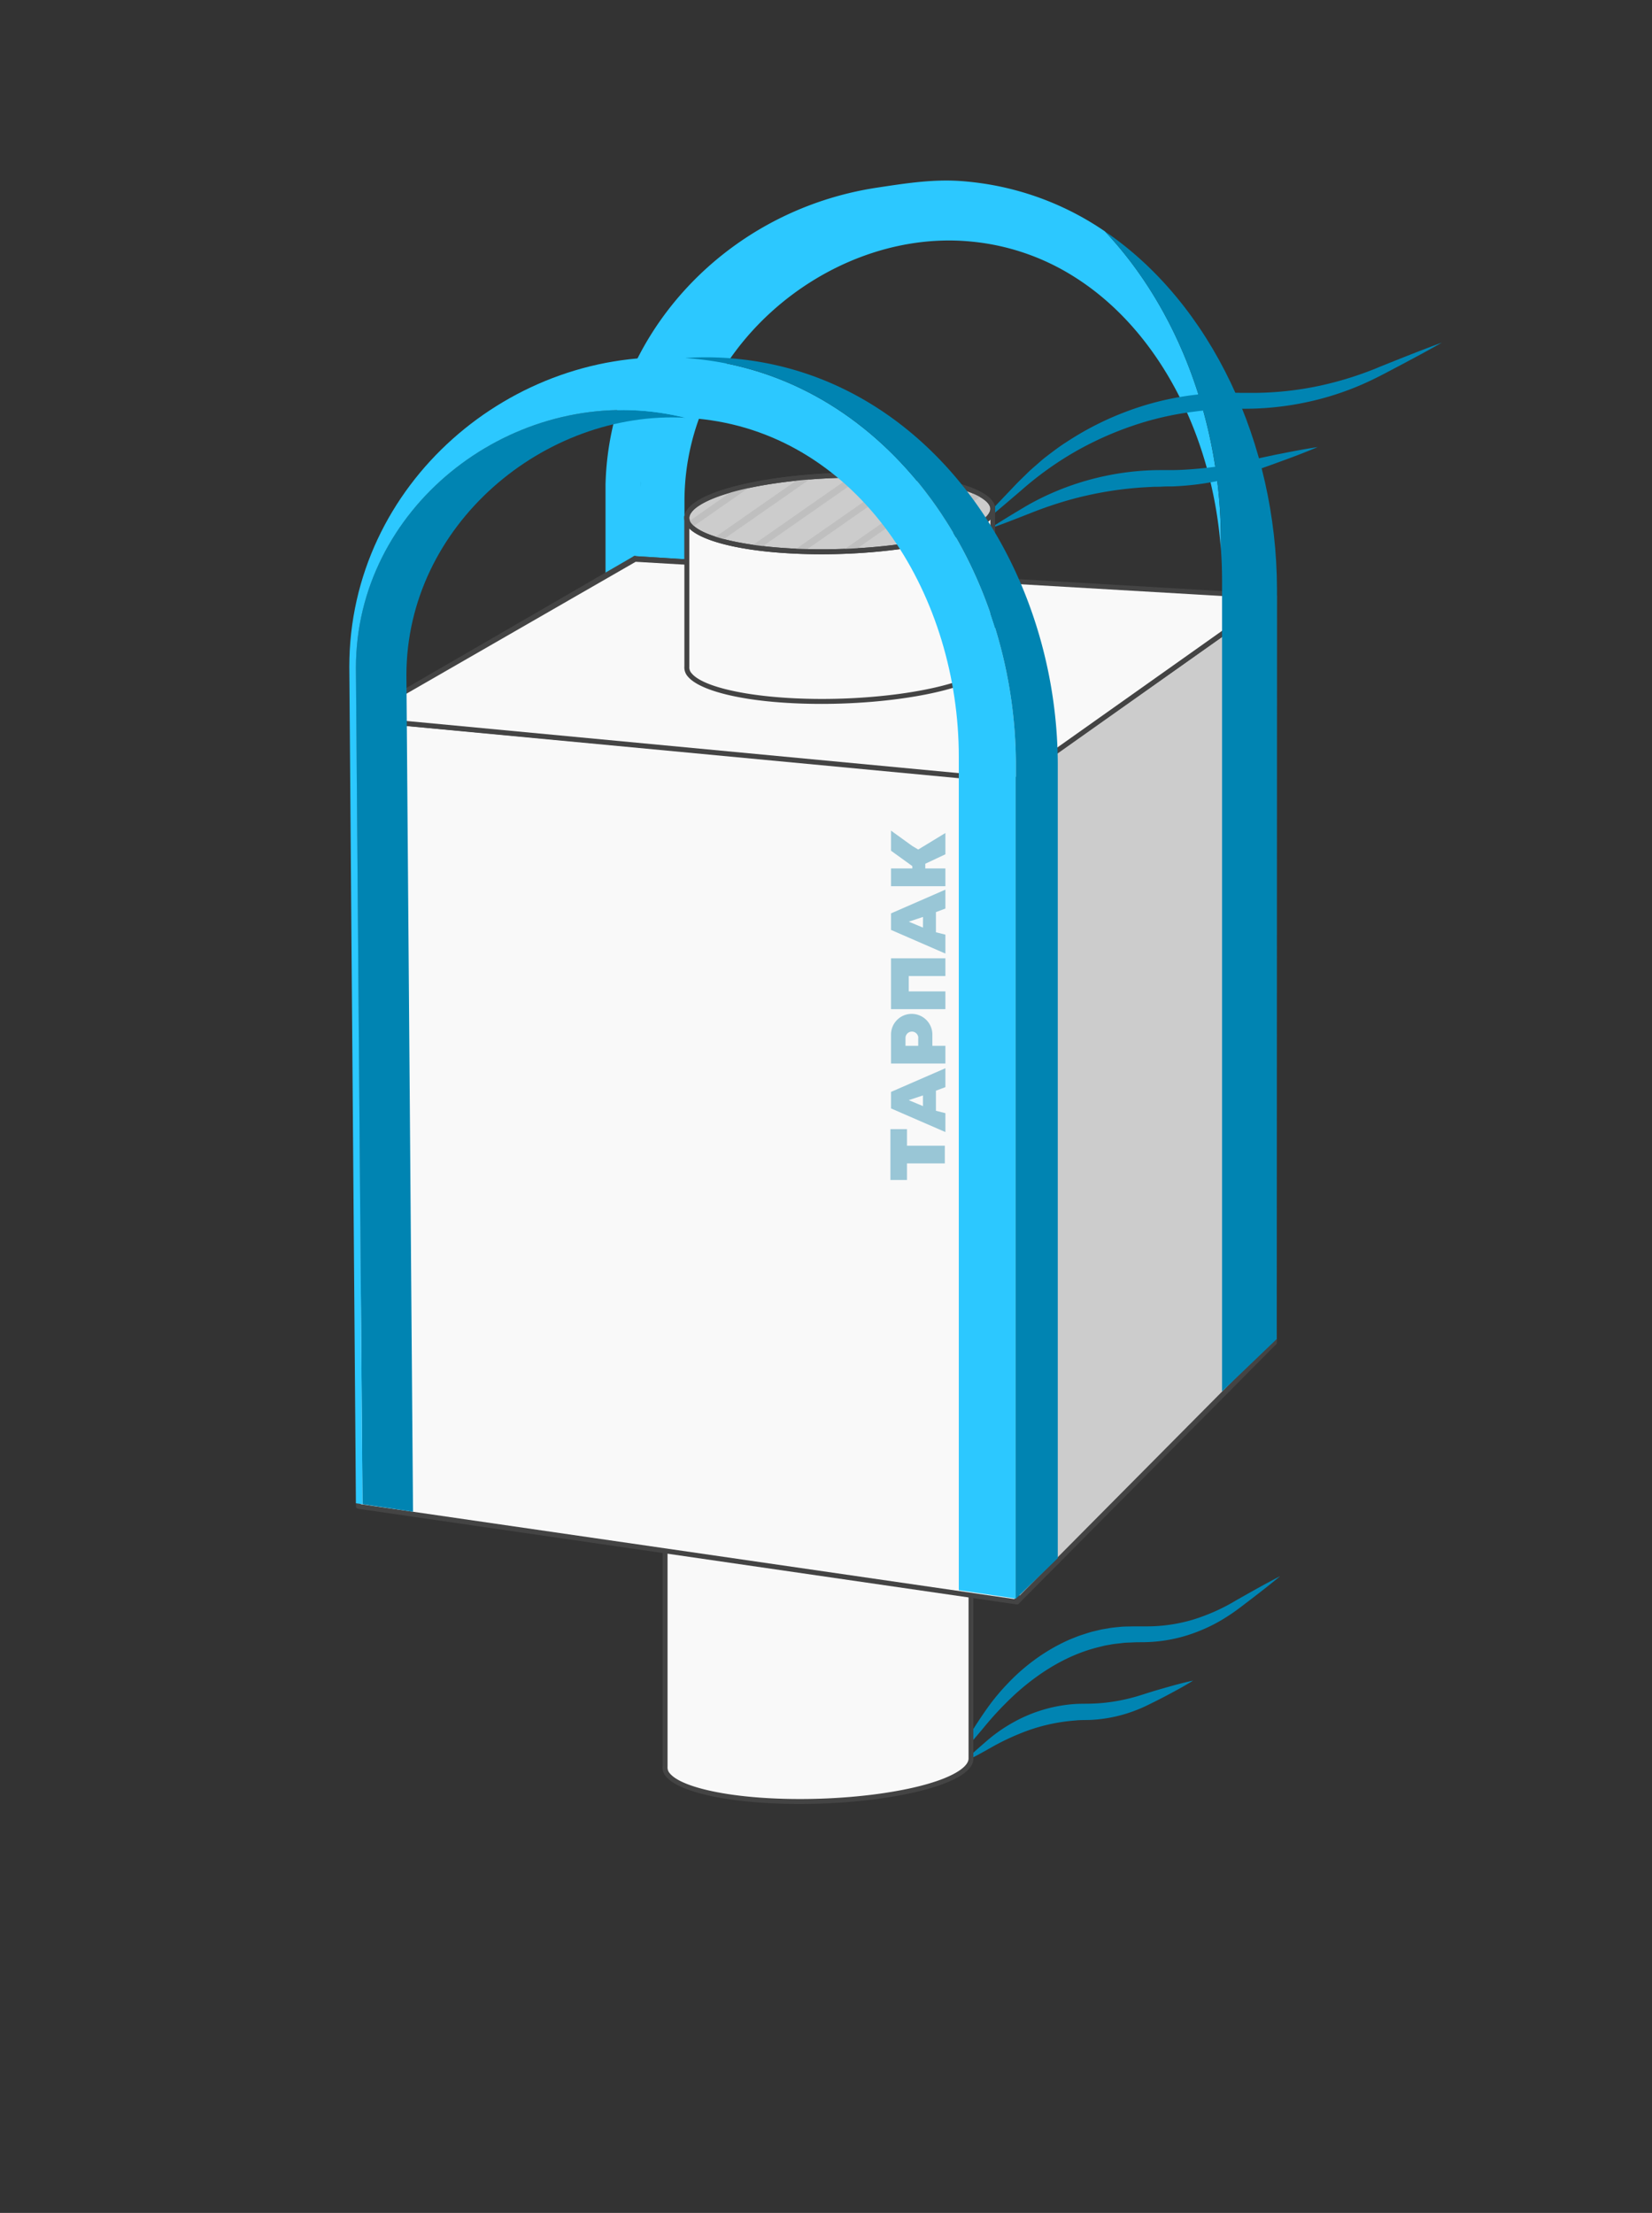 <svg id="Слой_1" data-name="Слой 1" xmlns="http://www.w3.org/2000/svg" viewBox="0 0 499.89 669.62"><rect x="0" y="0" width="499.89" height="669.62" fill="#333333" stroke="none"/><defs><style>.cls-1{fill:#2cc8ff;}.cls-2{fill:#ccc;}.cls-3{fill:#444;}.cls-4{fill:#0084b2;}.cls-5{fill:#f9f9f9;}.cls-6{fill:#bfbfbf;}.cls-7{fill:#99c6d6;}</style></defs><title>к</title><path class="cls-1" d="M334.32,70a88.14,88.14,0,0,0-36.17-14.37h0c-2.45-.38-4.89-.66-7.3-.84-8.65-.63-17.11.73-25.52,2-46.11,7-81,45.08-82.1,89.84,0,.62,0,1.24,0,1.87,0,.29,0,.57,0,.86V402.52l23.89,2.27V151.64c0-45.53,42.25-81,83.79-78.77h0c2.41.14,4.84.39,7.3.77A70.76,70.76,0,0,1,325.44,84c25.62,16.32,41.6,48.41,44,82.44v-2.74C369.47,128.18,356.52,93.52,334.32,70Z"/><polygon class="cls-2" points="193.1 236.98 108.92 338.08 108.26 217.56 192.1 168.94 193.1 236.98"/><path class="cls-3" d="M108.92,338.83a.77.77,0,0,1-.25,0,.78.78,0,0,1-.5-.71l-.66-120.52a.74.74,0,0,1,.37-.65l83.85-48.62a.75.75,0,0,1,.74,0,.73.73,0,0,1,.38.65l1,68a.67.67,0,0,1-.17.49L109.5,338.56A.76.76,0,0,1,108.92,338.83ZM109,218l.65,118,82.69-99.3-1-66.49Z"/><path class="cls-4" d="M287.56,534.37c2.54-4.35,5.26-8.56,8-12.78,1.36-2.08,2.79-4.21,4.32-6.25a66.12,66.12,0,0,1,5-5.85,59.73,59.73,0,0,1,12-9.8,56.5,56.5,0,0,1,6.94-3.63c1.23-.48,2.44-1,3.68-1.39s2.5-.84,3.79-1.11l1.92-.46c.64-.13,1.3-.22,1.94-.33,1.3-.26,2.61-.36,3.92-.49s2.64-.09,3.95-.14l3.74,0a48.9,48.9,0,0,0,14.12-2,59,59,0,0,0,13.29-5.95c4.37-2.47,8.72-4.95,13.2-7.24-3.87,3.22-7.86,6.25-11.85,9.29a60.43,60.43,0,0,1-6.37,4.27,49,49,0,0,1-7,3.32,45.84,45.84,0,0,1-15.32,3.08c-1.3.05-2.53,0-3.77.07s-2.37.05-3.55.21-2.35.23-3.52.47c-.58.11-1.16.19-1.74.31l-1.73.43c-9.25,2.24-17.66,7.39-24.9,13.86A98.24,98.24,0,0,0,297.48,523C294.23,526.86,291,530.68,287.56,534.37Z"/><path class="cls-4" d="M291.53,533.24c2.23-2.25,4.59-4.31,7-6.39a47.13,47.13,0,0,1,7.88-5.55A44.51,44.51,0,0,1,325,515.65c1.61-.12,3.38-.09,4.77-.12s3-.12,4.43-.27A54.32,54.32,0,0,0,343,513.6c1.44-.38,2.88-.86,4.4-1.34s3-.92,4.5-1.35c3-.85,6-1.71,9.14-2.36-2.69,1.68-5.46,3.15-8.23,4.63q-2.09,1.1-4.19,2.13c-1.38.69-2.83,1.41-4.35,2a43.46,43.46,0,0,1-9.42,2.63,44.7,44.7,0,0,1-4.9.51c-1.72.06-3.08,0-4.58.17a54.78,54.78,0,0,0-17.27,4.18,71.37,71.37,0,0,0-8.19,4C297.14,530.37,294.4,531.89,291.53,533.24Z"/><path class="cls-5" d="M201.22,534.59c-.51,4.71,10.64,8.87,29.24,10.16,23.78,1.64,50.58-2,60-8.21,2.34-1.53,3.39-3.07,3.3-4.55V437.67l-92.54,2.6Z"/><path class="cls-3" d="M242,545.88c-3.89,0-7.77-.12-11.58-.39-14.8-1-25.58-4-28.84-7.85a4.11,4.11,0,0,1-1.09-3.09V440.27a.75.75,0,0,1,.73-.75l92.53-2.6a.67.67,0,0,1,.55.21.76.76,0,0,1,.23.54V532c.12,1.77-1.11,3.52-3.64,5.18C282.85,542.41,262.42,545.88,242,545.88ZM202,441v93.68a2.66,2.66,0,0,0,.74,2c3,3.53,13.61,6.34,27.8,7.32,23.52,1.62,50.22-2,59.54-8.09,1.41-.92,3.06-2.33,3-3.87v-93.6Zm-.75,93.6h0Z"/><polygon class="cls-5" points="108.86 445.15 307.11 463.22 385.11 406.04 192.29 396.08 108.86 445.15"/><path class="cls-3" d="M307.11,464H307L108.79,445.89a.75.75,0,0,1-.31-1.39l83.43-49.06a.6.6,0,0,1,.42-.1l192.82,10a.77.77,0,0,1,.68.54.75.75,0,0,1-.28.82l-78,57.18A.77.77,0,0,1,307.11,464ZM111.25,444.61l195.64,17.84L383,406.68l-190.5-9.83Z"/><path class="cls-2" d="M288.63,430.16c-9.42,6.16-36.22,9.85-60,8.21-18.6-1.29-29.74-5.45-29.23-10.16.15-1.37,1.29-2.78,3.51-4.19,9.81-6.2,37-9.77,60.54-8,17.5,1.3,28.19,5.18,28.48,9.61C292,427.09,291,428.64,288.63,430.16Z"/><path class="cls-3" d="M240.14,439.51c-3.88,0-7.77-.13-11.57-.39-14.8-1-25.59-4-28.84-7.86a4.07,4.07,0,0,1-1.08-3.13c.18-1.64,1.47-3.24,3.85-4.74,9.88-6.25,37.24-9.9,61-8.14,17.66,1.31,28.84,5.26,29.18,10.31.12,1.82-1.1,3.58-3.63,5.23h0C281,436,260.58,439.51,240.14,439.51ZM251,416.3c-19.91,0-39.75,3.3-47.74,8.35-1.94,1.23-3,2.49-3.16,3.64a2.66,2.66,0,0,0,.74,2c3,3.53,13.61,6.34,27.8,7.32,23.51,1.63,50.22-2,59.54-8.08,1.41-.92,3.06-2.34,3-3.88-.23-3.31-9-7.52-27.8-8.91C259.34,416.45,255.18,416.3,251,416.3Zm37.59,13.86h0Z"/><path class="cls-6" d="M213.94,419.83l-14,9.79a4.62,4.62,0,0,0,1.13,1.64l18.19-12.67C217.36,419,215.6,419.39,213.94,419.83Z"/><path class="cls-6" d="M233.56,416.47,207.41,434.7c.75.26,1.56.51,2.41.75l27.74-19.33C236.21,416.22,234.88,416.34,233.56,416.47Z"/><path class="cls-6" d="M249.6,415.61l-31.09,21.67c.94.14,1.91.28,2.91.4l31.68-22.07Z"/><path class="cls-6" d="M263.78,416l-32.32,22.52c1.1.06,2.2.11,3.3.14l32.14-22.39Q265.37,416.16,263.78,416Z"/><path class="cls-6" d="M276.33,417.61,246,438.72c1.24,0,2.48-.09,3.71-.15L279,418.16C278.17,418,277.27,417.79,276.33,417.61Z"/><path class="cls-6" d="M286.84,420.6l-24.18,16.85c1.49-.19,2.95-.39,4.38-.62l21.83-15.21A20.17,20.17,0,0,0,286.84,420.6Z"/><path class="cls-6" d="M291.79,427.46l-7,4.85A25,25,0,0,0,289,430.2,8.3,8.3,0,0,0,291.79,427.46Z"/><path class="cls-3" d="M240.14,439.51c-3.88,0-7.77-.13-11.57-.39-14.8-1-25.59-4-28.84-7.86a4.07,4.07,0,0,1-1.08-3.13c.18-1.64,1.47-3.24,3.85-4.74,9.88-6.25,37.24-9.9,61-8.14,17.66,1.31,28.84,5.26,29.18,10.31.12,1.82-1.1,3.58-3.63,5.23h0C281,436,260.58,439.51,240.14,439.51ZM251,416.3c-19.91,0-39.75,3.3-47.74,8.35-1.94,1.23-3,2.49-3.16,3.64a2.66,2.66,0,0,0,.74,2c3,3.53,13.61,6.34,27.8,7.32,23.51,1.63,50.22-2,59.54-8.08,1.41-.92,3.06-2.34,3-3.88-.23-3.31-9-7.52-27.8-8.91C259.34,416.45,255.18,416.3,251,416.3Zm37.59,13.86h0Z"/><polygon class="cls-2" points="385.6 406.24 191.1 383.94 192.1 169.03 384.35 181.1 385.6 406.24"/><path class="cls-3" d="M385.6,407h-.08L191,384.69a.76.76,0,0,1-.66-.75l1-214.92a.75.75,0,0,1,.24-.54.72.72,0,0,1,.56-.2L384.4,180.35a.75.75,0,0,1,.7.75l1.25,225.14a.75.75,0,0,1-.25.56A.71.71,0,0,1,385.6,407ZM191.85,383.27l193,22.13L383.6,181.81l-190.75-12Z"/><polygon class="cls-6" points="196.91 170.25 192.39 173.09 192.39 175.52 200.14 170.43 196.91 170.25"/><polygon class="cls-6" points="210.58 171.03 191.39 184.4 191.39 186.84 213.81 171.21 210.58 171.03"/><polygon class="cls-6" points="224.25 171.81 191.39 194.71 191.39 197.15 227.49 172 224.25 171.81"/><polygon class="cls-6" points="237.93 172.6 191.39 205.03 191.39 207.46 241.16 172.78 237.93 172.6"/><polygon class="cls-6" points="251.61 173.38 191.39 215.34 191.39 217.78 254.84 173.56 251.61 173.38"/><polygon class="cls-6" points="265.28 174.16 191.39 225.65 191.39 228.09 268.51 174.35 265.28 174.16"/><polygon class="cls-6" points="278.96 174.95 191.39 235.96 191.39 238.4 282.19 175.13 278.96 174.95"/><polygon class="cls-6" points="292.63 175.73 191.39 246.28 191.39 248.72 295.86 175.92 292.63 175.73"/><polygon class="cls-6" points="306.31 176.51 191.39 256.59 191.39 259.03 309.54 176.7 306.31 176.51"/><polygon class="cls-6" points="319.98 177.3 191.39 266.9 191.39 269.34 323.21 177.48 319.98 177.3"/><polygon class="cls-6" points="333.66 178.08 191.39 277.22 191.39 279.65 336.89 178.27 333.66 178.08"/><polygon class="cls-6" points="347.33 178.87 191.39 287.53 191.39 289.97 350.56 179.05 347.33 178.87"/><polygon class="cls-6" points="361.01 179.65 191.39 297.84 191.39 300.28 364.24 179.84 361.01 179.65"/><polygon class="cls-6" points="374.68 180.43 191.39 308.16 191.39 310.59 377.91 180.62 374.68 180.43"/><polygon class="cls-6" points="384.64 183.81 191.39 318.47 191.39 320.91 384.64 186.24 384.64 183.81"/><polygon class="cls-6" points="384.64 194.12 191.39 328.78 191.39 331.22 384.64 196.56 384.64 194.12"/><polygon class="cls-6" points="384.64 204.43 191.39 339.1 191.39 341.53 384.64 206.87 384.64 204.43"/><polygon class="cls-6" points="384.64 214.74 191.39 349.41 191.39 351.85 384.64 217.18 384.64 214.74"/><polygon class="cls-6" points="384.64 225.06 191.39 359.72 191.39 362.16 384.64 227.49 384.64 225.06"/><polygon class="cls-6" points="384.64 235.37 191.39 370.04 191.39 372.47 384.64 237.81 384.64 235.37"/><polygon class="cls-6" points="384.64 245.69 191.39 380.35 191.39 382.79 384.64 248.12 384.64 245.69"/><polygon class="cls-6" points="384.64 256 199.4 385.08 202.26 385.53 384.64 258.43 384.64 256"/><polygon class="cls-6" points="384.64 266.29 211.48 386.96 214.37 387.4 384.64 268.75 384.64 266.29"/><polygon class="cls-6" points="384.64 276.6 223.59 388.83 226.48 389.28 384.64 279.06 384.64 276.6"/><polygon class="cls-6" points="384.64 286.91 235.7 390.71 238.56 391.15 384.64 289.35 384.64 286.91"/><polygon class="cls-6" points="384.64 297.23 247.81 392.58 250.66 393.03 384.64 299.66 384.64 297.23"/><polygon class="cls-6" points="384.64 307.54 259.91 394.46 262.77 394.9 384.64 309.98 384.64 307.54"/><polygon class="cls-6" points="384.64 317.85 272.02 396.33 274.88 396.78 384.64 320.29 384.64 317.85"/><polygon class="cls-6" points="384.64 328.17 284.13 398.21 286.99 398.65 384.64 330.6 384.64 328.17"/><polygon class="cls-6" points="384.64 338.48 296.24 400.09 299.1 400.53 384.64 340.92 384.64 338.48"/><polygon class="cls-6" points="384.64 348.79 308.35 401.96 311.21 402.4 384.64 351.23 384.64 348.79"/><polygon class="cls-6" points="384.64 359.11 320.45 403.84 323.31 404.28 384.64 361.54 384.64 359.11"/><polygon class="cls-6" points="384.64 369.42 332.56 405.71 335.42 406.16 384.64 371.86 384.64 369.42"/><polygon class="cls-6" points="384.64 379.73 344.67 407.59 347.53 408.03 384.64 382.17 384.64 379.73"/><polygon class="cls-6" points="384.64 390.05 356.78 409.46 359.64 409.91 384.64 392.48 384.64 390.05"/><polygon class="cls-6" points="384.64 400.36 368.89 411.34 371.75 411.78 384.64 402.8 384.64 400.36"/><polygon class="cls-6" points="385.6 406.24 385.64 403.67 381.99 406.22 384.85 406.66 385.6 406.24"/><path class="cls-3" d="M385.6,407h-.08L191,384.69a.76.76,0,0,1-.66-.75l1-214.92a.75.75,0,0,1,.24-.54.72.72,0,0,1,.56-.2L384.4,180.35a.75.75,0,0,1,.7.75l1.25,225.14a.75.75,0,0,1-.25.56A.71.71,0,0,1,385.6,407ZM191.85,383.27l193,22.13L383.6,181.81l-190.75-12Z"/><polygon class="cls-2" points="385.6 406.24 307.7 484.74 307.7 235.59 385.7 180.56 385.6 406.24"/><path class="cls-3" d="M307.7,485.49a.69.69,0,0,1-.28-.05.76.76,0,0,1-.47-.7V235.59a.75.75,0,0,1,.32-.61l78-55a.75.75,0,0,1,1.18.62l-.1,225.68a.75.75,0,0,1-.22.53l-77.9,78.5A.71.71,0,0,1,307.7,485.49ZM308.45,236V482.92l76.4-77L385,182ZM385.6,406.24h0Z"/><polygon class="cls-5" points="307.7 484.74 108.45 455.81 108.26 217.56 307.7 236.03 307.7 484.74"/><path class="cls-3" d="M307.7,485.49h-.11L108.34,456.55a.76.76,0,0,1-.64-.74l-.19-238.25a.77.77,0,0,1,.25-.56.78.78,0,0,1,.57-.19l199.44,18.48a.74.74,0,0,1,.68.74V484.74a.73.73,0,0,1-.26.57A.72.72,0,0,1,307.7,485.49ZM109.2,455.16,307,483.88V236.72L109,218.38Z"/><polygon class="cls-7" points="269.44 357.06 269.44 341.68 274.45 341.68 274.45 346.69 285.9 346.69 285.9 352.05 274.45 352.05 274.45 357.06 269.44 357.06"/><polygon class="cls-7" points="269.62 295.35 269.62 295.35 269.62 300 269.62 300 269.62 305.37 286.07 305.37 286.07 300 274.99 300 274.99 295.35 286.07 295.35 286.07 289.99 274.99 289.99 269.62 289.99 269.62 289.99 269.62 295.35"/><polygon class="cls-7" points="276.06 256 269.62 251.35 269.62 257.43 276.06 262.08 276.06 262.8 269.62 262.8 269.62 268.17 286.07 268.17 286.07 262.8 279.99 262.8 279.99 261.37 286.07 258.51 286.07 252.07 277.85 257.07 276.06 256"/><path class="cls-7" d="M269.62,276.39v5l16.45,7.16v-5.73l-2.86-.71V276l2.86-1.07v-5.72Zm9.66,4.3L275,278.9l4.3-1.43Z"/><path class="cls-7" d="M269.62,330.41v5l16.45,7.15v-5.72l-2.86-.72v-6.08l2.86-1.07v-5.72Zm9.66,4.29-4.3-1.79,4.3-1.43Z"/><path class="cls-7" d="M269.62,313.05v8.77h16.45v-5.36h-3.94v-3.41a6.25,6.25,0,0,0-6.26-6.25h0A6.25,6.25,0,0,0,269.62,313.05Zm8.23,1.05v2.36H274V314.1a1.94,1.94,0,0,1,3.88,0Z"/><polygon class="cls-5" points="108.26 217.56 306.99 236.32 385.7 180.56 192.17 169.18 108.26 217.56"/><path class="cls-3" d="M307,237.07h-.07L108.19,218.3a.74.74,0,0,1-.3-1.39l83.91-48.38a.72.72,0,0,1,.41-.1l193.54,11.38a.73.73,0,0,1,.67.54.75.75,0,0,1-.28.82l-78.72,55.76A.74.74,0,0,1,307,237.07ZM110.67,217l196.11,18.52,76.75-54.37L192.35,170Z"/><path class="cls-4" d="M293.84,161.07c4.41-4.92,9-9.68,13.52-14.44,1.13-1.19,2.37-2.34,3.55-3.51s2.49-2.23,3.74-3.35,2.6-2.11,3.94-3.12,2.71-2,4.13-2.89a90.89,90.89,0,0,1,17.95-9.16,88,88,0,0,1,29.7-5.72c1.69,0,3.37-.07,5,0h4.87a98,98,0,0,0,19.13-2.16,103.24,103.24,0,0,0,18.5-5.87c6.12-2.45,12.23-4.91,18.43-7.17-5.74,3.27-11.57,6.33-17.4,9.4-2.92,1.53-6,3-9.07,4.23a88.11,88.11,0,0,1-9.53,3.2,90,90,0,0,1-19.93,3.1c-1.69.07-3.37.08-5,.09s-3.27,0-4.86.09a93.13,93.13,0,0,0-9.57.83A91.37,91.37,0,0,0,342.28,129a99.9,99.9,0,0,0-17.51,8A101,101,0,0,0,309,148.4C304,152.67,299,157,293.84,161.07Z"/><path class="cls-4" d="M299.5,159.94c3.62-2.4,7.32-4.6,11-6.8a80.46,80.46,0,0,1,11.87-5.6,82.89,82.89,0,0,1,25.8-5.23c1.1-.05,2.21-.05,3.31-.06l3.17,0c2.1,0,4.19-.13,6.28-.29a112.22,112.22,0,0,0,12.48-1.66c2.07-.38,4.12-.9,6.24-1.35l6.32-1.35c4.23-.83,8.46-1.68,12.75-2.31-4,1.7-8,3.18-12.09,4.67s-8.05,2.92-12.31,4.14a79.9,79.9,0,0,1-12.94,2.58c-2.19.26-4.39.42-6.59.51-1.09,0-2.24,0-3.28.07s-2.09,0-3.13.09a109.49,109.49,0,0,0-24.8,3.92,121.41,121.41,0,0,0-12,4.1C307.6,156.92,303.6,158.53,299.5,159.94Z"/><path class="cls-5" d="M207.84,201.7c-.51,4.71,10.63,8.87,29.23,10.16,23.79,1.64,50.58-2.05,60-8.21,2.34-1.53,3.39-3.07,3.29-4.55V153.83l-92.53,2.6Z"/><path class="cls-3" d="M248.59,213c-3.88,0-7.77-.12-11.57-.38-14.8-1-25.59-4-28.85-7.86a4.14,4.14,0,0,1-1.08-3.09V156.43a.74.74,0,0,1,.73-.75l92.53-2.6a.68.68,0,0,1,.55.21.77.77,0,0,1,.22.54V199.1c.12,1.77-1.1,3.53-3.63,5.18C289.46,209.52,269,213,248.59,213Zm-40-55.83v44.62a2.62,2.62,0,0,0,.74,2c2.95,3.53,13.6,6.34,27.8,7.32,23.5,1.63,50.22-2,59.54-8.09,1.4-.91,3.06-2.33,3-3.87V154.6Zm-.75,44.54h0Z"/><path class="cls-2" d="M297.08,158.38c-9.43,6.15-36.22,9.85-60,8.2-18.6-1.28-29.74-5.44-29.23-10.15.15-1.37,1.28-2.79,3.51-4.2,9.81-6.2,37-9.76,60.53-8,17.51,1.3,28.19,5.18,28.49,9.62C300.47,155.31,299.42,156.85,297.08,158.38Z"/><path class="cls-3" d="M248.6,167.72c-3.89,0-7.78-.13-11.58-.39-14.8-1-25.59-4-28.85-7.85a4.16,4.16,0,0,1-1.08-3.13c.18-1.65,1.48-3.25,3.86-4.75,9.88-6.25,37.24-9.9,61-8.14,17.66,1.32,28.84,5.27,29.18,10.32.12,1.81-1.1,3.57-3.63,5.23h0C289.46,164.25,269,167.72,248.6,167.72Zm10.89-23.2c-19.91,0-39.75,3.3-47.74,8.35-1.95,1.23-3,2.49-3.16,3.64a2.62,2.62,0,0,0,.74,2c2.95,3.53,13.6,6.33,27.8,7.31,23.51,1.63,50.22-2,59.54-8.08,1.4-.92,3.06-2.34,3-3.87-.23-3.32-9-7.53-27.8-8.92C267.78,144.66,263.63,144.52,259.49,144.52Zm37.59,13.86h0Z"/><path class="cls-6" d="M222.39,148.05l-14,9.78a4.74,4.74,0,0,0,1.13,1.65l18.19-12.67Q224.88,147.38,222.39,148.05Z"/><path class="cls-6" d="M242,144.69l-26.15,18.22c.75.26,1.56.52,2.41.76L246,144.34C244.66,144.44,243.33,144.55,242,144.69Z"/><path class="cls-6" d="M258.05,143.82,227,165.49c.94.15,1.92.28,2.92.41l31.68-22.08Z"/><path class="cls-6" d="M272.23,144.26l-32.32,22.52,3.3.14,32.13-22.4C274.33,144.42,273.29,144.33,272.23,144.26Z"/><path class="cls-6" d="M284.78,145.82l-30.29,21.11c1.24,0,2.48-.08,3.71-.15l29.28-20.4C286.62,146.18,285.72,146,284.78,145.82Z"/><path class="cls-6" d="M295.29,148.81l-24.18,16.85c1.49-.18,2.95-.39,4.38-.61l21.82-15.21A19.92,19.92,0,0,0,295.29,148.81Z"/><path class="cls-6" d="M300.24,155.67l-7,4.85a25,25,0,0,0,4.12-2.1A8.5,8.5,0,0,0,300.24,155.67Z"/><path class="cls-3" d="M248.6,167.72c-3.89,0-7.78-.13-11.58-.39-14.8-1-25.59-4-28.85-7.85a4.16,4.16,0,0,1-1.08-3.13c.18-1.65,1.48-3.25,3.86-4.75,9.88-6.25,37.24-9.9,61-8.14,17.66,1.32,28.84,5.27,29.18,10.32.12,1.81-1.1,3.57-3.63,5.23h0C289.46,164.25,269,167.72,248.6,167.72Zm10.89-23.2c-19.91,0-39.75,3.3-47.74,8.35-1.95,1.23-3,2.49-3.16,3.64a2.62,2.62,0,0,0,.74,2c2.95,3.53,13.6,6.33,27.8,7.31,23.51,1.63,50.22-2,59.54-8.08,1.4-.92,3.06-2.34,3-3.87-.23-3.32-9-7.53-27.8-8.92C267.78,144.66,263.63,144.52,259.49,144.52Zm37.59,13.86h0Z"/><path class="cls-4" d="M193.94,147.51c0-.63,0-1.25,0-1.87C194,146.26,193.94,146.89,193.94,147.51Z"/><path class="cls-4" d="M107.68,202.07l2,253.11,15.3,2.27-2-253.11c0-45.52,41.73-80.22,84.42-77.93-2.52-.61-5.07-1.12-7.65-1.5C153.48,118.05,107.68,153.86,107.68,202.07Z"/><path class="cls-1" d="M215.06,109.17h0c-2.58-.38-5.13-.65-7.65-.83-52.32-3.68-101.71,37.89-101.71,93.44l2,253.11,2,.29-2-253.11c0-48.21,45.8-84,92.07-77.16,2.58.38,5.13.89,7.65,1.5q3.79.2,7.66.76C261.32,134,290.13,180.83,290.13,229V481.19l2,.29,15.3,2.27V231.6C307.41,173.37,270.94,117.46,215.06,109.17Z"/><path class="cls-4" d="M320.08,231.6c0-58.23-36.47-114.14-92.36-122.43h0c-2.57-.38-5.12-.65-7.65-.83a92.54,92.54,0,0,0-12.79,0h.13c2.52.18,5.07.45,7.65.83h0c55.88,8.29,92.35,64.2,92.35,122.43V483.75l12.67-12.25Z"/><path class="cls-4" d="M334.32,70c22.2,23.51,35.15,58.17,35.15,93.68v2.74q.31,4.51.32,9.08l0,245.55,16.54-15.85.08-227.13C386.27,134.35,366.66,91.94,334.32,70Z"/></svg>